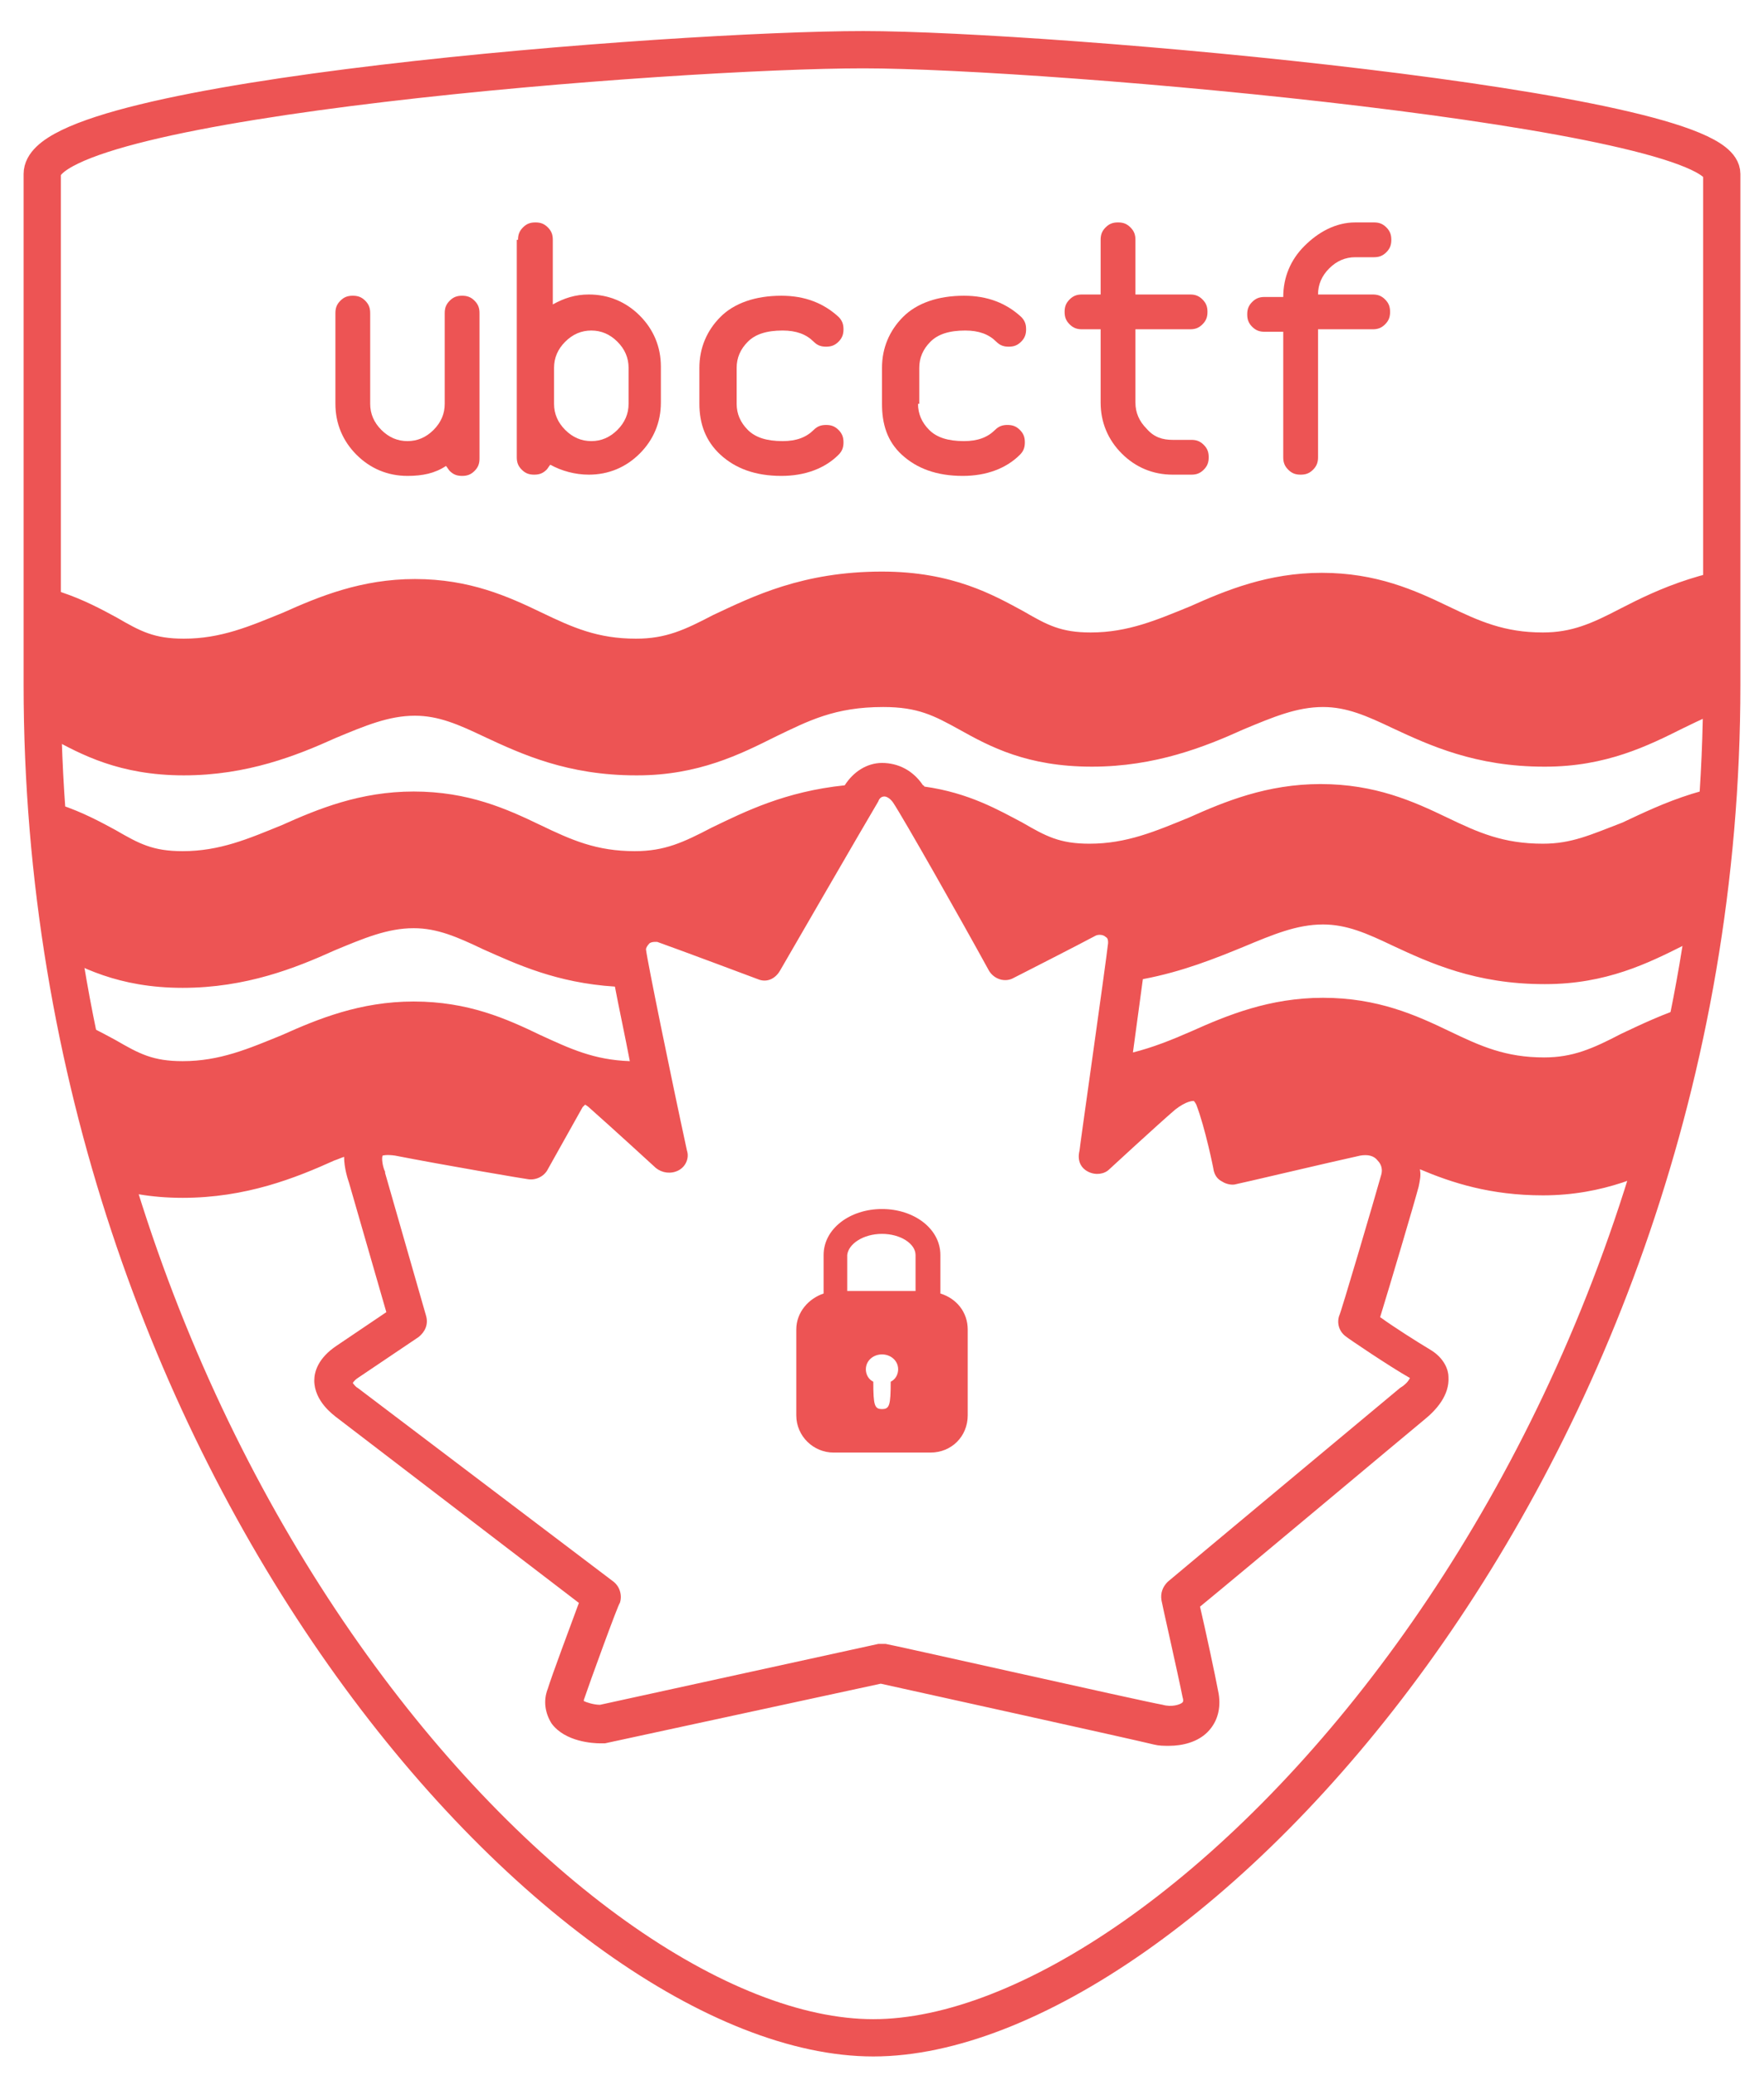 <?xml version="1.0" encoding="UTF-8"?>
<!-- Generator: Adobe Illustrator 21.1.0, SVG Export Plug-In . SVG Version: 6.00 Build 0)  -->
<svg version="1.1" id="Layer_2" xmlns="http://www.w3.org/2000/svg" xmlns:xlink="http://www.w3.org/1999/xlink" x="0px" y="0px" viewBox="0 0 142 167" style="enable-background:new 0 0 142 167;" xml:space="preserve">
<style type="text/css">
	.st0{clip-path:url(#SVGID_2_);}
	.st1{fill:#ED5454;}
</style>
<g>
	<defs>
		<path id="SVGID_1_" d="M3.4,14c0,0,0,27.5,0,41.1C3.4,118,45.8,164,70.3,164s68.3-45.9,68.3-108.9c0-15.6,0-35.9,0-41.1    S84.6,4,69.5,4S3.4,7.9,3.4,14z"/>
	</defs>
	<clipPath id="SVGID_2_">
		<use xlink:href="#SVGID_1_" style="overflow:visible;"/>
	</clipPath>
	<g class="st0">
		<path class="st1" d="M130.4,49c-2.3,1.2-3.9,1.9-6.2,1.9c0,0,0,0,0,0c-3.1,0-5.1-0.9-7.6-2.1c-2.7-1.3-5.8-2.7-10.2-2.7    c-4.3,0-7.7,1.4-10.6,2.7c-2.7,1.1-5,2.1-8,2.1c-2.4,0-3.5-0.6-5.4-1.7c-2.4-1.3-5.7-3.2-11.4-3.2c-6.4,0-10.4,2-13.6,3.5    c-2.3,1.2-3.8,1.9-6.2,1.9c0,0,0,0,0,0c-3.1,0-5.1-0.9-7.6-2.1c-2.7-1.3-5.8-2.7-10.2-2.7c-4.3,0-7.7,1.4-10.6,2.7    c-2.7,1.1-5,2.1-8,2.1c-2.4,0-3.5-0.6-5.4-1.7c-2.4-1.3-5.7-3.1-11.3-3.1v11c2.8,0,4.1,0.7,6,1.8c2.4,1.3,5.5,3,10.7,3    c5.1,0,9.1-1.6,12.2-3c2.4-1,4.3-1.8,6.4-1.8c1.9,0,3.5,0.7,5.6,1.7c3,1.4,6.7,3.1,12.2,3.1c0,0,0.1,0,0.1,0    c4.9,0,8.3-1.7,11.1-3.1c2.7-1.3,4.8-2.4,8.7-2.4c2.8,0,4.1,0.7,6.1,1.8c2.5,1.4,5.5,3,10.7,3c5.1,0,9.1-1.6,12.2-3    c2.4-1,4.3-1.8,6.4-1.8c1.9,0,3.5,0.7,5.6,1.7c3,1.4,6.7,3.1,12.2,3.1c0,0,0.1,0,0.1,0c4.9,0,8.3-1.7,11.1-3.1    c2.7-1.3,4.8-2.4,8.7-2.4v-11C137.5,45.5,133.5,47.4,130.4,49z"/>
		<path class="st1" d="M124.2,67.9C124.2,67.9,124.1,67.9,124.2,67.9c-3.2,0-5.2-0.9-7.7-2.1c-2.7-1.3-5.8-2.7-10.2-2.7    c-4.3,0-7.7,1.4-10.6,2.7c-2.7,1.1-5,2.1-8,2.1c-2.4,0-3.5-0.6-5.4-1.7c-1.9-1-4.3-2.4-7.9-2.9c0,0,0-0.1-0.1-0.1    c-0.8-1.2-2-1.8-3.3-1.8c-1.2,0-2.3,0.7-3,1.8c-4.8,0.5-8,2.1-10.7,3.4c-2.3,1.2-3.8,1.9-6.2,1.9c0,0,0,0,0,0    c-3.1,0-5.1-0.9-7.6-2.1c-2.7-1.3-5.8-2.7-10.2-2.7c-4.3,0-7.7,1.4-10.6,2.7c-2.7,1.1-5,2.1-8,2.1c-2.4,0-3.5-0.6-5.4-1.7    c-2.4-1.3-5.7-3.1-11.3-3.1v11c2.8,0,4.1,0.7,6,1.8c2.4,1.3,5.5,3,10.7,3c5.1,0,9.1-1.6,12.2-3c2.4-1,4.3-1.8,6.4-1.8    c1.9,0,3.5,0.7,5.6,1.7c2.7,1.2,5.9,2.7,10.6,3c0.3,1.6,0.8,3.9,1.2,6c-2.9-0.1-4.8-1-7.2-2.1c-2.7-1.3-5.8-2.7-10.2-2.7    c-4.3,0-7.7,1.4-10.6,2.7c-2.7,1.1-5,2.1-8,2.1c-2.4,0-3.5-0.6-5.4-1.7c-2.4-1.3-5.7-3.1-11.3-3.1v11c2.8,0,4.1,0.7,6,1.8    c2.4,1.3,5.5,3,10.7,3c5.1,0,9.1-1.6,12.2-3c0.3-0.1,0.5-0.2,0.8-0.3c0,0.9,0.3,1.8,0.4,2.1l3,10.4l-4,2.7c-1.5,1-1.8,2.1-1.8,2.8    c0,1.7,1.6,2.8,1.7,2.9L46.6,129c-0.7,1.9-2.2,5.9-2.5,6.9c-0.4,1-0.2,2,0.3,2.8c1.1,1.5,3.4,1.6,3.9,1.6c0.1,0,0.2,0,0.4,0    l22.2-4.8c2.7,0.6,20.4,4.5,22,4.9c0.4,0.1,0.8,0.1,1.2,0.1c1.1,0,2.3-0.3,3.1-1.1c0.8-0.8,1.1-1.9,0.9-3.1    c-0.3-1.6-1.1-5.3-1.5-7c3.3-2.7,16.9-14.1,18-15c1-0.8,2.1-2,2-3.5c0-0.5-0.3-1.5-1.5-2.2c-1-0.6-2.9-1.8-4-2.6    c0.8-2.6,2.7-9,3.1-10.5c0.1-0.5,0.2-0.9,0.1-1.4c2.6,1.1,5.7,2.1,9.9,2.1c4.9,0,8.4-1.7,11.2-3.1c2.7-1.3,4.8-2.4,8.7-2.4v-11    c-6.4,0-10.4,2-13.6,3.5c-2.3,1.2-3.9,1.9-6.2,1.9c0,0,0,0,0,0c-3.1,0-5.1-0.9-7.6-2.1c-2.7-1.3-5.8-2.7-10.2-2.7    c-4.3,0-7.7,1.4-10.6,2.7c-1.6,0.7-3.1,1.3-4.7,1.7c0.3-2.2,0.6-4.4,0.8-5.9c3.2-0.6,5.9-1.7,8.1-2.6c2.4-1,4.3-1.8,6.4-1.8    c1.9,0,3.5,0.7,5.6,1.7c3,1.4,6.7,3.1,12.2,3.1c0,0,0.1,0,0.1,0c4.9,0,8.3-1.7,11.1-3.1c2.7-1.3,4.8-2.4,8.7-2.4v-11    c-6.4,0-10.4,2-13.6,3.5C128,67.2,126.5,67.9,124.2,67.9z M87.6,94.3c0.6,0.3,1.3,0.2,1.7-0.2c0,0,3.9-3.6,5.3-4.8    c0.9-0.7,1.4-0.7,1.5-0.7c0,0,0.1,0.1,0.2,0.3c0.7,1.8,1.4,5.2,1.4,5.3c0.1,0.4,0.3,0.7,0.7,0.9c0.3,0.2,0.8,0.3,1.1,0.2    c0.1,0,7.7-1.8,10-2.3c0.6-0.1,1.1,0,1.4,0.4c0.3,0.3,0.4,0.7,0.3,1.1c-0.5,1.8-3.3,11.3-3.4,11.4c-0.2,0.6,0,1.3,0.6,1.7    c0.1,0.1,3.5,2.4,5.1,3.3c-0.1,0.2-0.3,0.5-0.8,0.8c-1.2,1-18,15-18.7,15.6c-0.4,0.4-0.6,0.9-0.5,1.5c0,0.1,1.3,5.8,1.7,7.8    c0.1,0.3,0,0.4,0,0.4c-0.2,0.2-0.9,0.4-1.6,0.2c-1.7-0.3-22.1-4.9-22.3-4.9c-0.1,0-0.2,0-0.3,0c-0.1,0-0.2,0-0.3,0l-22.4,4.9    c-0.5,0-1.1-0.2-1.3-0.3c0,0,0-0.1,0-0.1c0.4-1.2,2.8-7.8,2.9-7.8c0.2-0.6,0-1.3-0.5-1.7l-20.6-15.6c-0.2-0.1-0.4-0.4-0.4-0.4    c0,0,0.1-0.2,0.4-0.4l4.9-3.3c0.5-0.4,0.8-1,0.6-1.7l-3.3-11.5c0,0,0-0.1,0-0.1c-0.2-0.4-0.3-1.1-0.2-1.3c0,0,0.3-0.1,1,0    c4.1,0.8,10.6,1.9,10.7,1.9c0.6,0.1,1.3-0.2,1.6-0.8l2.8-5c0,0,0.2-0.2,0.2-0.2c0,0,0.2,0.1,0.4,0.3c1.7,1.5,5.3,4.8,5.3,4.8    c0.5,0.4,1.2,0.5,1.8,0.2c0.6-0.3,0.9-1,0.7-1.6c-1.3-6-3.2-15.3-3.3-16.2c0-0.1,0.1-0.3,0.3-0.5c0.2-0.1,0.3-0.1,0.6-0.1    c1.7,0.6,8.1,3,8.1,3c0.7,0.3,1.4,0,1.8-0.7c0,0,7-12.1,7.9-13.6c0.1-0.3,0.3-0.4,0.5-0.4c0.2,0,0.5,0.2,0.7,0.5    c0.8,1.2,5.4,9.3,7.7,13.5c0.4,0.7,1.3,1,2,0.6c0.2-0.1,5.3-2.7,6.6-3.4c0.2-0.1,0.6-0.1,0.8,0.1c0.2,0.1,0.2,0.3,0.2,0.5    c-0.2,1.8-2.3,16.5-2.3,16.7C86.7,93.4,87,94,87.6,94.3z"/>
		<path class="st1" d="M75.7,104.1v-3.1c0-2.1-2.1-3.7-4.7-3.7s-4.7,1.6-4.7,3.7v3.1c-1.2,0.4-2.2,1.5-2.2,2.9v6.9c0,1.7,1.4,3,3,3    h7.8c1.7,0,3-1.3,3-3V107C77.9,105.6,77,104.5,75.7,104.1z M71,99.3c1.5,0,2.7,0.8,2.7,1.7v2.9h-5.5v-2.9    C68.3,100.1,69.5,99.3,71,99.3z M71.7,111.2c0,1.9-0.1,2.2-0.7,2.2c-0.6,0-0.7-0.3-0.7-2.2c-0.4-0.2-0.6-0.6-0.6-1    c0-0.7,0.6-1.2,1.3-1.2c0.7,0,1.3,0.5,1.3,1.2C72.3,110.6,72.1,111,71.7,111.2z"/>
	</g>
	<g class="st0">
		<path class="st1" d="M35.8,25.2c0-0.4,0.1-0.7,0.4-1c0.3-0.3,0.6-0.4,1-0.4s0.7,0.1,1,0.4c0.3,0.3,0.4,0.6,0.4,1v11.7    c0,0.4-0.1,0.7-0.4,1c-0.3,0.3-0.6,0.4-1,0.4s-0.7-0.1-1-0.4c-0.1-0.1-0.2-0.3-0.3-0.4c-0.9,0.6-1.9,0.8-3.1,0.8    c-1.6,0-3-0.6-4.1-1.7s-1.7-2.5-1.7-4.1v-7.3c0-0.4,0.1-0.7,0.4-1c0.3-0.3,0.6-0.4,1-0.4s0.7,0.1,1,0.4c0.3,0.3,0.4,0.6,0.4,1v7.3    c0,0.8,0.3,1.5,0.9,2.1c0.6,0.6,1.3,0.9,2.1,0.9s1.5-0.3,2.1-0.9c0.6-0.6,0.9-1.3,0.9-2.1V25.2z"/>
		<path class="st1" d="M41.7,19.3c0-0.4,0.1-0.7,0.4-1c0.3-0.3,0.6-0.4,1-0.4s0.7,0.1,1,0.4c0.3,0.3,0.4,0.6,0.4,1v5.2    c0.9-0.5,1.8-0.8,2.9-0.8c1.6,0,3,0.6,4.1,1.7s1.7,2.5,1.7,4.1v2.9c0,1.6-0.6,3-1.7,4.1s-2.5,1.7-4.1,1.7c-1.1,0-2.2-0.3-3.1-0.8    c-0.1,0.1-0.2,0.3-0.3,0.4c-0.3,0.3-0.6,0.4-1,0.4s-0.7-0.1-1-0.4s-0.4-0.6-0.4-1V19.3z M44.6,29.6v2.9c0,0.8,0.3,1.5,0.9,2.1    c0.6,0.6,1.3,0.9,2.1,0.9s1.5-0.3,2.1-0.9c0.6-0.6,0.9-1.3,0.9-2.1v-2.9c0-0.8-0.3-1.5-0.9-2.1c-0.6-0.6-1.3-0.9-2.1-0.9    s-1.5,0.3-2.1,0.9C44.9,28.1,44.6,28.8,44.6,29.6z"/>
		<path class="st1" d="M59.3,32.5c0,0.8,0.3,1.5,0.9,2.1c0.6,0.6,1.5,0.9,2.8,0.9c1.1,0,1.9-0.3,2.5-0.9c0,0,0,0,0,0    c0.3-0.3,0.6-0.4,1-0.4s0.7,0.1,1,0.4c0.3,0.3,0.4,0.6,0.4,1s-0.1,0.7-0.4,1c0,0,0,0,0,0l0,0c-1.1,1.1-2.7,1.7-4.6,1.7    c-2.1,0-3.7-0.6-4.9-1.7s-1.7-2.5-1.7-4.1v-2.9c0-1.6,0.6-3,1.7-4.1s2.8-1.7,4.9-1.7c1.9,0,3.4,0.6,4.6,1.7l0,0c0,0,0,0,0,0    c0.3,0.3,0.4,0.6,0.4,1s-0.1,0.7-0.4,1c-0.3,0.3-0.6,0.4-1,0.4s-0.7-0.1-1-0.4c0,0,0,0,0,0c-0.6-0.6-1.4-0.9-2.5-0.9    c-1.3,0-2.2,0.3-2.8,0.9c-0.6,0.6-0.9,1.3-0.9,2.1V32.5z"/>
		<path class="st1" d="M73.9,32.5c0,0.8,0.3,1.5,0.9,2.1c0.6,0.6,1.5,0.9,2.8,0.9c1.1,0,1.9-0.3,2.5-0.9c0,0,0,0,0,0    c0.3-0.3,0.6-0.4,1-0.4s0.7,0.1,1,0.4c0.3,0.3,0.4,0.6,0.4,1s-0.1,0.7-0.4,1c0,0,0,0,0,0l0,0c-1.1,1.1-2.7,1.7-4.6,1.7    c-2.1,0-3.7-0.6-4.9-1.7S71,34.1,71,32.5v-2.9c0-1.6,0.6-3,1.7-4.1s2.8-1.7,4.9-1.7c1.9,0,3.4,0.6,4.6,1.7l0,0c0,0,0,0,0,0    c0.3,0.3,0.4,0.6,0.4,1s-0.1,0.7-0.4,1c-0.3,0.3-0.6,0.4-1,0.4s-0.7-0.1-1-0.4c0,0,0,0,0,0c-0.6-0.6-1.4-0.9-2.5-0.9    c-1.3,0-2.2,0.3-2.8,0.9c-0.6,0.6-0.9,1.3-0.9,2.1V32.5z"/>
		<path class="st1" d="M94.4,35.4h1.5c0.4,0,0.7,0.1,1,0.4c0.3,0.3,0.4,0.6,0.4,1s-0.1,0.7-0.4,1c-0.3,0.3-0.6,0.4-1,0.4h-1.5    c-1.6,0-3-0.6-4.1-1.7s-1.7-2.5-1.7-4.1v-5.9h-1.5c-0.4,0-0.7-0.1-1-0.4s-0.4-0.6-0.4-1s0.1-0.7,0.4-1c0.3-0.3,0.6-0.4,1-0.4h1.5    v-4.4c0-0.4,0.1-0.7,0.4-1c0.3-0.3,0.6-0.4,1-0.4s0.7,0.1,1,0.4c0.3,0.3,0.4,0.6,0.4,1v4.4h4.4c0.4,0,0.7,0.1,1,0.4    c0.3,0.3,0.4,0.6,0.4,1s-0.1,0.7-0.4,1c-0.3,0.3-0.6,0.4-1,0.4h-4.4v5.9c0,0.8,0.3,1.5,0.9,2.1C92.9,35.2,93.6,35.4,94.4,35.4z"/>
		<path class="st1" d="M109.1,17.9h1.5c0.4,0,0.7,0.1,1,0.4c0.3,0.3,0.4,0.6,0.4,1s-0.1,0.7-0.4,1c-0.3,0.3-0.6,0.4-1,0.4h-1.5    c-0.8,0-1.5,0.3-2.1,0.9c-0.6,0.6-0.9,1.3-0.9,2.1h4.4c0.4,0,0.7,0.1,1,0.4c0.3,0.3,0.4,0.6,0.4,1s-0.1,0.7-0.4,1    c-0.3,0.3-0.6,0.4-1,0.4h-4.4v10.3c0,0.4-0.1,0.7-0.4,1c-0.3,0.3-0.6,0.4-1,0.4s-0.7-0.1-1-0.4s-0.4-0.6-0.4-1V26.7h-1.5    c-0.4,0-0.7-0.1-1-0.4s-0.4-0.6-0.4-1s0.1-0.7,0.4-1c0.3-0.3,0.6-0.4,1-0.4h1.5c0-1.6,0.6-3,1.7-4.1S107.5,17.9,109.1,17.9z"/>
	</g>
	<use xlink:href="#SVGID_1_" style="overflow:visible;fill:none;stroke:#ED5454;stroke-width:3;stroke-miterlimit:10;"/>
</g>
</svg>
